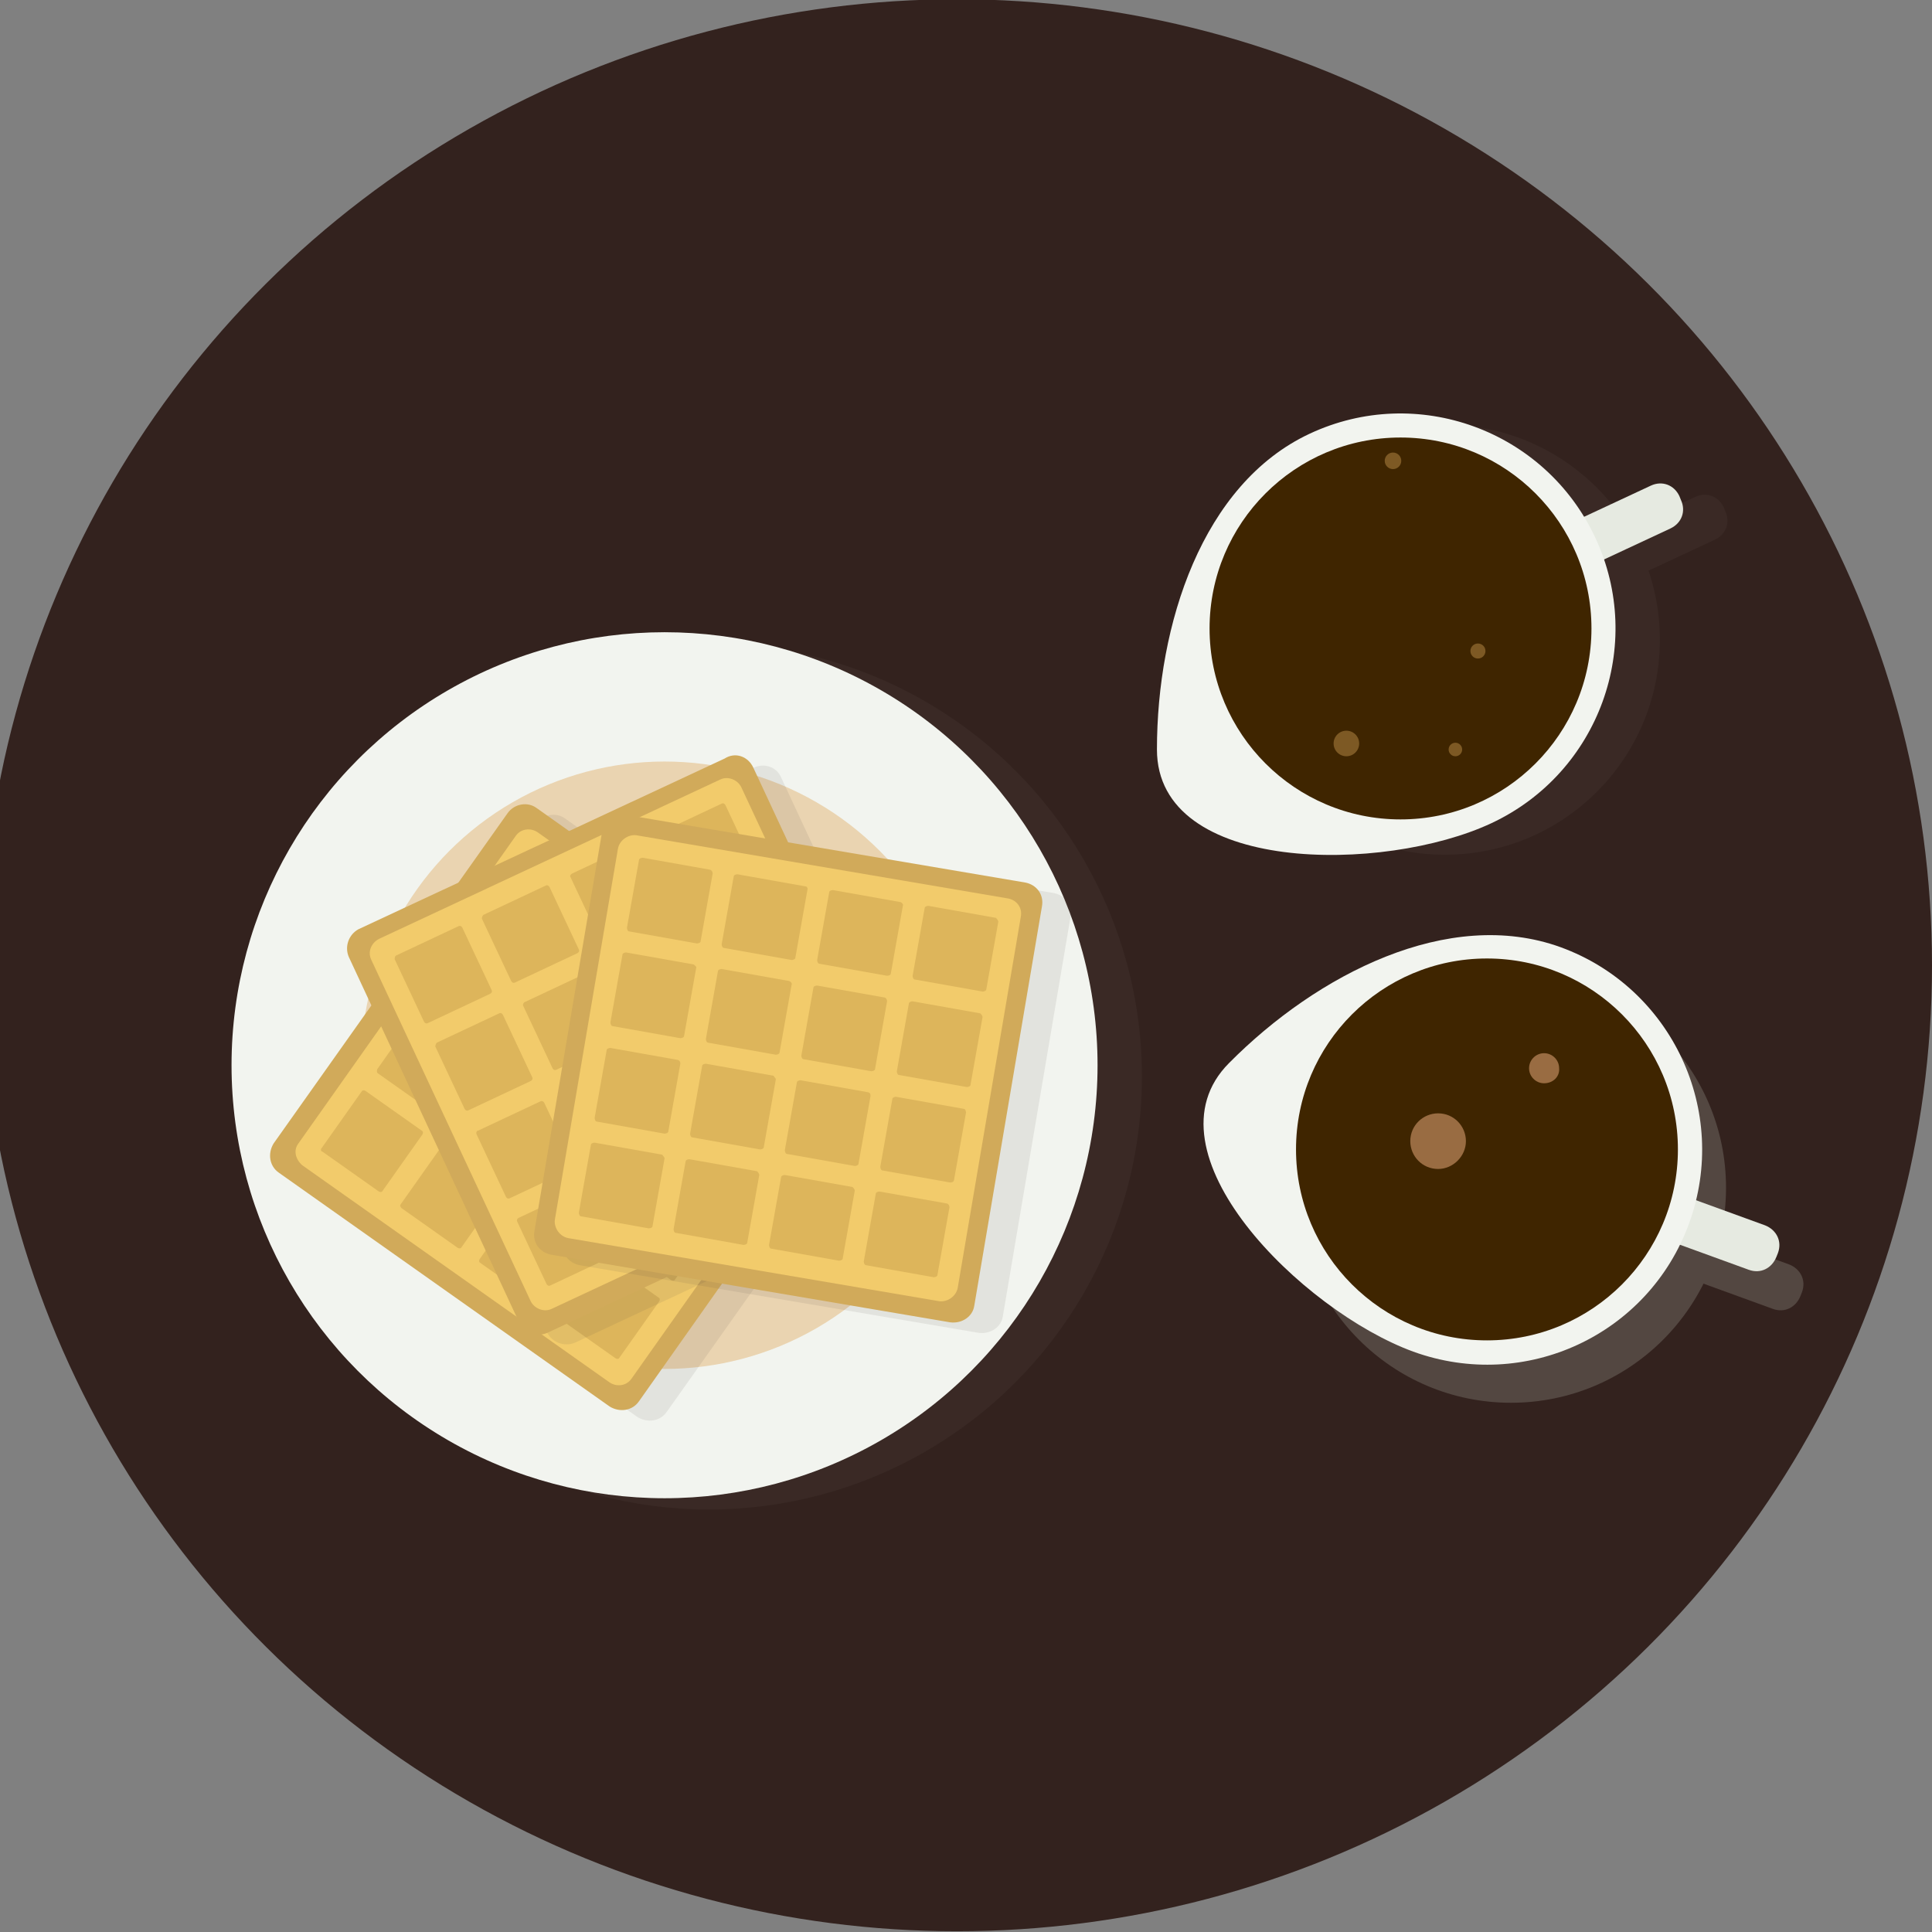 <?xml version="1.0" encoding="utf-8"?>
<!-- Generator: Adobe Illustrator 27.7.0, SVG Export Plug-In . SVG Version: 6.00 Build 0)  -->
<svg version="1.1" id="Layer_1" xmlns="http://www.w3.org/2000/svg" xmlns:xlink="http://www.w3.org/1999/xlink" x="0px" y="0px"
	 viewBox="0 0 257 257" style="enable-background:new 0 0 257 257;" xml:space="preserve">
<rect x="0" y="0" width="257" height="257" fill="#808080" stroke="none"/>
<style type="text/css">
	.st0{fill:#33221E;}
	.st1{opacity:0.2;}
	.st2{fill:#534741;}
	.st3{opacity:0.1;fill:#534741;enable-background:new    ;}
	.st4{opacity:0.7;fill:#534741;enable-background:new    ;}
	.st5{opacity:0.5;fill:#534741;enable-background:new    ;}
	.st6{fill:#F2F4EF;}
	.st7{fill:#EAD4B1;}
	.st8{opacity:0.1;}
	.st9{fill:#D1AA5A;}
	.st10{fill:#F2CB6B;}
	.st11{fill:#DDB55B;}
	.st12{fill:#E6EAE1;}
	.st13{fill:#3F2500;}
	.st14{opacity:0.5;fill:#BC8F48;enable-background:new    ;}
	.st15{fill:#996C42;}
</style>
<g>
	<g id="Layer_2_1_">
		<g id="Layer_1-2">
			<ellipse class="st0" cx="127.3" cy="128.4" rx="129.7" ry="128.5"/>
			<g class="st1">
				<circle class="st2" cx="94.3" cy="143.2" r="57.6"/>
				<circle class="st2" cx="94.3" cy="143.2" r="40.4"/>
				<path class="st3" d="M80.7,109.4l50.6,18.4c1.4,0.5,2.2,2.1,1.6,3.5L114.6,182c-0.5,1.4-2.1,2.2-3.5,1.6l-50.6-18.4
					c-1.4-0.5-2.2-2.1-1.6-3.5l18.4-50.6C77.7,109.6,79.3,108.8,80.7,109.4z"/>
				<path class="st2" d="M79.5,106.9l50.6,18.4c1.4,0.5,2.2,2.1,1.6,3.5l-18.4,50.6c-0.5,1.4-2.1,2.2-3.5,1.6l-50.6-18.4
					c-1.4-0.5-2.2-2.1-1.6-3.5L76,108.5C76.5,107,78.1,106.3,79.5,106.9z"/>
				<path class="st2" d="M60.6,158.2l17.1-47.1c0.4-1.1,1.6-1.7,2.7-1.2l47.1,17.1c1.1,0.4,1.7,1.6,1.2,2.7l-17.1,47.1
					c-0.4,1.1-1.6,1.7-2.7,1.2l-47.1-17.1C60.8,160.4,60.3,159.2,60.6,158.2z"/>
				<path class="st2" d="M63.8,158l3.1-8.6c0.1-0.3,0.3-0.3,0.5-0.2l8.6,3.1c0.3,0.1,0.3,0.3,0.2,0.5l-3.1,8.6
					c-0.1,0.3-0.3,0.3-0.5,0.2l-8.6-3.1C63.8,158.4,63.7,158.3,63.8,158z"/>
				<path class="st2" d="M68.2,146l3.1-8.6c0.1-0.3,0.3-0.3,0.5-0.2l8.6,3.1c0.3,0.1,0.3,0.3,0.2,0.5l-3.1,8.6
					c-0.1,0.3-0.3,0.3-0.5,0.2l-8.6-3.1C68.2,146.4,68.1,146.2,68.2,146z"/>
				<path class="st2" d="M72.6,133.9l3.1-8.6c0.1-0.3,0.3-0.3,0.5-0.2l8.6,3.1c0.3,0.1,0.3,0.3,0.2,0.5l-3.1,8.6
					c-0.1,0.3-0.3,0.3-0.5,0.2l-8.6-3.1C72.6,134.3,72.5,134.1,72.6,133.9z"/>
				<path class="st2" d="M77,121.9l3.1-8.6c0.1-0.3,0.3-0.3,0.5-0.2l8.6,3.1c0.3,0.1,0.3,0.3,0.2,0.5l-3.1,8.6
					c-0.1,0.3-0.3,0.3-0.5,0.2l-8.6-3.1C77,122.3,76.9,122,77,121.9z"/>
				<path class="st2" d="M75.9,162.4l3.1-8.6c0.1-0.3,0.3-0.3,0.5-0.2l8.6,3.1c0.3,0.1,0.3,0.3,0.2,0.5l-3.1,8.6
					c-0.1,0.3-0.3,0.3-0.5,0.2l-8.6-3.1C75.9,162.9,75.8,162.6,75.9,162.4z"/>
				<path class="st2" d="M80.2,150.4l3.1-8.6c0.1-0.3,0.3-0.3,0.5-0.2l8.6,3.1c0.3,0.1,0.3,0.3,0.2,0.5l-3.1,8.6
					c-0.1,0.3-0.3,0.3-0.5,0.2l-8.6-3.1C80.3,150.7,80.2,150.6,80.2,150.4z"/>
				<path class="st2" d="M84.7,138.3l3.1-8.6c0.1-0.3,0.3-0.3,0.5-0.2l8.6,3.1c0.3,0.1,0.3,0.3,0.2,0.5l-3.1,8.6
					c-0.1,0.3-0.3,0.3-0.5,0.2l-8.6-3.1C84.7,138.7,84.5,138.5,84.7,138.3z"/>
				<path class="st2" d="M89,126.2l3.1-8.6c0.1-0.3,0.3-0.3,0.5-0.2l8.6,3.1c0.3,0.1,0.3,0.3,0.2,0.5l-3.1,8.6
					c-0.1,0.3-0.3,0.3-0.5,0.2l-8.6-3.1C89.1,126.6,89,126.5,89,126.2z"/>
				<path class="st2" d="M87.9,166.8l3.1-8.6c0.1-0.3,0.3-0.3,0.5-0.2l8.6,3.1c0.3,0.1,0.3,0.3,0.2,0.5l-3.1,8.6
					c-0.1,0.3-0.3,0.3-0.5,0.2l-8.6-3.1C88,167.2,87.9,167,87.9,166.8z"/>
				<path class="st2" d="M92.3,154.8l3.1-8.6c0.1-0.3,0.3-0.3,0.5-0.2l8.6,3.1c0.3,0.1,0.3,0.3,0.2,0.5l-3.1,8.6
					c-0.1,0.3-0.3,0.3-0.5,0.2l-8.6-3.1C92.3,155.2,92.2,154.9,92.3,154.8z"/>
				<path class="st2" d="M96.7,142.7l3.1-8.6c0.1-0.3,0.3-0.3,0.5-0.2l8.6,3.1c0.3,0.1,0.3,0.3,0.2,0.5l-3.1,8.6
					c-0.1,0.3-0.3,0.3-0.5,0.2l-8.6-3.1C96.7,143.1,96.7,142.9,96.7,142.7z"/>
				<path class="st2" d="M101.1,130.6l3.1-8.6c0.1-0.3,0.3-0.3,0.5-0.2l8.6,3.1c0.3,0.1,0.3,0.3,0.2,0.5l-3.1,8.6
					c-0.1,0.3-0.3,0.3-0.5,0.2l-8.6-3.1C101.1,131.1,101,130.8,101.1,130.6z"/>
				<path class="st2" d="M100,171.2l3.1-8.6c0.1-0.3,0.3-0.3,0.5-0.2l8.6,3.1c0.3,0.1,0.3,0.3,0.2,0.5l-3.1,8.6
					c-0.1,0.3-0.3,0.3-0.5,0.2l-8.6-3.1C100,171.6,99.9,171.4,100,171.2z"/>
				<path class="st2" d="M104.3,159.1l3.1-8.6c0.1-0.3,0.3-0.3,0.5-0.2l8.6,3.1c0.3,0.1,0.3,0.3,0.2,0.5l-3.1,8.6
					c-0.1,0.3-0.3,0.3-0.5,0.2l-8.6-3.1C104.4,159.5,104.3,159.3,104.3,159.1z"/>
				<path class="st2" d="M108.8,147.1l3.1-8.6c0.1-0.3,0.3-0.3,0.5-0.2l8.6,3.1c0.3,0.1,0.3,0.3,0.2,0.5l-3.1,8.6
					c-0.1,0.3-0.3,0.3-0.5,0.2l-8.6-3.1C108.8,147.5,108.7,147.3,108.8,147.1z"/>
				<path class="st2" d="M113.1,135l3.1-8.6c0.1-0.3,0.3-0.3,0.5-0.2l8.6,3.1c0.3,0.1,0.3,0.3,0.2,0.5l-3.1,8.6
					c-0.1,0.3-0.3,0.3-0.5,0.2l-8.6-3.1C113.2,135.4,113.1,135.2,113.1,135z"/>
				<path class="st3" d="M111.8,109.1l22.7,48.7c0.6,1.4,0,3-1.3,3.7l-48.8,22.8c-1.4,0.6-3,0-3.7-1.3L58,134.2
					c-0.6-1.4,0-3,1.3-3.7l48.7-22.7C109.4,107.2,111.2,107.7,111.8,109.1z"/>
				<path class="st2" d="M110.7,106.6l22.7,48.7c0.6,1.4,0,3-1.3,3.7l-48.8,22.8c-1.4,0.6-3,0-3.7-1.3l-22.7-48.7
					c-0.6-1.4,0-3,1.3-3.7l48.7-22.7C108.3,104.5,110,105.1,110.7,106.6z"/>
				<path class="st2" d="M60.9,129.5l45.4-21.2c1-0.5,2.3,0,2.8,1l21.2,45.4c0.5,1,0,2.3-1,2.8l-45.4,21.2c-1,0.5-2.3,0-2.8-1
					l-21.2-45.4C59.4,131.3,59.8,130,60.9,129.5z"/>
				<path class="st2" d="M63.2,131.7l8.3-3.9c0.2-0.1,0.4,0,0.5,0.2l3.9,8.3c0.1,0.2,0,0.4-0.2,0.5l-8.3,3.9c-0.2,0.1-0.4,0-0.5-0.2
					l-3.9-8.3C63,132,63,131.7,63.2,131.7z"/>
				<path class="st2" d="M74.8,126.2l8.3-3.9c0.2-0.1,0.4,0,0.5,0.2l3.9,8.3c0.1,0.2,0,0.4-0.2,0.5l-8.3,3.9c-0.2,0.1-0.4,0-0.5-0.2
					l-3.9-8.3C74.6,126.6,74.7,126.3,74.8,126.2z"/>
				<path class="st2" d="M86.6,120.8l8.3-3.9c0.2-0.1,0.4,0,0.5,0.2l3.9,8.3c0.1,0.2,0,0.4-0.2,0.5l-8.3,3.9c-0.2,0.1-0.4,0-0.5-0.2
					l-3.9-8.3C86.3,121.1,86.3,120.9,86.6,120.8z"/>
				<path class="st2" d="M98.2,115.4l8.3-3.9c0.2-0.1,0.4,0,0.5,0.2l3.9,8.3c0.1,0.2,0,0.4-0.2,0.5l-8.3,3.9c-0.2,0.1-0.4,0-0.5-0.2
					l-3.9-8.3C97.9,115.7,97.9,115.5,98.2,115.4z"/>
				<path class="st2" d="M68.6,143.3l8.3-3.9c0.2-0.1,0.4,0,0.5,0.2l3.9,8.3c0.1,0.2,0,0.4-0.2,0.5l-8.3,3.9c-0.2,0.1-0.4,0-0.5-0.2
					l-3.9-8.3C68.4,143.6,68.5,143.4,68.6,143.3z"/>
				<path class="st2" d="M80.3,137.9l8.3-3.9c0.2-0.1,0.4,0,0.5,0.2l3.9,8.3c0.1,0.2,0,0.4-0.2,0.5l-8.3,3.9c-0.2,0.1-0.4,0-0.5-0.2
					l-3.9-8.3C80,138.2,80.1,137.9,80.3,137.9z"/>
				<path class="st2" d="M92,132.4l8.3-3.9c0.2-0.1,0.4,0,0.5,0.2l3.9,8.3c0.1,0.2,0,0.4-0.2,0.5l-8.3,3.9c-0.2,0.1-0.4,0-0.5-0.2
					l-3.9-8.3C91.7,132.7,91.7,132.5,92,132.4z"/>
				<path class="st2" d="M103.6,127l8.3-3.9c0.2-0.1,0.4,0,0.5,0.2l3.9,8.3c0.1,0.2,0,0.4-0.2,0.5l-8.3,3.9c-0.2,0.1-0.4,0-0.5-0.2
					l-3.9-8.3C103.3,127.3,103.3,127.1,103.6,127z"/>
				<path class="st2" d="M74.1,154.9l8.3-3.9c0.2-0.1,0.4,0,0.5,0.2l3.9,8.3c0.1,0.2,0,0.4-0.2,0.5l-8.3,3.9c-0.2,0.1-0.4,0-0.5-0.2
					l-3.9-8.3C73.8,155.2,73.9,155,74.1,154.9z"/>
				<path class="st2" d="M85.7,149.5l8.3-3.9c0.2-0.1,0.4,0,0.5,0.2l3.9,8.3c0.1,0.2,0,0.4-0.2,0.5l-8.3,3.9c-0.2,0.1-0.4,0-0.5-0.2
					l-3.9-8.3C85.4,149.8,85.5,149.6,85.7,149.5z"/>
				<path class="st2" d="M97.4,144l8.3-3.9c0.2-0.1,0.4,0,0.5,0.2l3.9,8.3c0.1,0.2,0,0.4-0.2,0.5l-8.3,3.9c-0.2,0.1-0.4,0-0.5-0.2
					l-3.9-8.3C97.1,144.4,97.1,144.1,97.4,144z"/>
				<path class="st2" d="M109,138.6l8.3-3.9c0.2-0.1,0.4,0,0.5,0.2l3.9,8.3c0.1,0.2,0,0.4-0.2,0.5l-8.3,3.9c-0.2,0.1-0.4,0-0.5-0.2
					l-3.9-8.3C108.8,138.9,108.8,138.7,109,138.6z"/>
				<path class="st2" d="M79.5,166.5l8.3-3.9c0.2-0.1,0.4,0,0.5,0.2l3.9,8.3c0.1,0.2,0,0.4-0.2,0.5l-8.3,3.9c-0.2,0.1-0.4,0-0.5-0.2
					l-3.9-8.3C79.2,166.9,79.3,166.6,79.5,166.5z"/>
				<path class="st2" d="M91.1,161.1l8.3-3.9c0.2-0.1,0.4,0,0.5,0.2l3.9,8.3c0.1,0.2,0,0.4-0.2,0.5l-8.3,3.9c-0.2,0.1-0.4,0-0.5-0.2
					l-3.9-8.3C90.8,161.4,90.9,161.2,91.1,161.1z"/>
				<path class="st2" d="M102.8,155.6l8.3-3.9c0.2-0.1,0.4,0,0.5,0.2l3.9,8.3c0.1,0.2,0,0.4-0.2,0.5l-8.3,3.9
					c-0.2,0.1-0.4,0-0.5-0.2l-3.9-8.3C102.5,156,102.6,155.8,102.8,155.6z"/>
				<path class="st2" d="M114.4,150.2l8.3-3.9c0.2-0.1,0.4,0,0.5,0.2l3.9,8.3c0.1,0.2,0,0.4-0.2,0.5l-8.3,3.9
					c-0.2,0.1-0.4,0-0.5-0.2l-3.9-8.3C114.2,150.6,114.2,150.3,114.4,150.2z"/>
				
					<ellipse transform="matrix(0.968 -0.252 0.252 0.968 -28.223 29.189)" class="st4" cx="99.9" cy="124.8" rx="2.9" ry="1.2"/>
				<path class="st2" d="M207.5,74.5l18-8.4c1.5-0.7,3.1-0.1,3.8,1.4l0.2,0.5c0.7,1.5,0.1,3.1-1.4,3.8l-18,8.4l0,0L207.5,74.5
					L207.5,74.5L207.5,74.5z"/>
				<circle class="st2" cx="192.2" cy="85.1" r="28.6"/>
				<circle class="st2" cx="192.2" cy="85.1" r="25.4"/>
				<circle class="st5" cx="183.5" cy="84.9" r="2.1"/>
				<circle class="st5" cx="202.5" cy="88" r="1"/>
				<circle class="st5" cx="185" cy="100.4" r="1.7"/>
				<circle class="st5" cx="199.5" cy="101.2" r="0.9"/>
				<circle class="st5" cx="191.3" cy="62.8" r="1.1"/>
			</g>
			<circle class="st6" cx="88.4" cy="141.7" r="57.6"/>
			<circle class="st7" cx="88.4" cy="141.7" r="40.4"/>
			<g class="st8">
				<path class="st2" d="M75.2,108.9l43.9,31.1c1.3,0.9,1.5,2.6,0.7,3.9l-31.1,43.9c-0.9,1.3-2.6,1.5-3.9,0.7l-43.9-31.1
					c-1.3-0.9-1.5-2.6-0.7-3.9l31.1-43.9C72.2,108.3,74,108,75.2,108.9z"/>
				<path class="st2" d="M43.5,153.4l28.9-40.9c0.7-1,2-1.1,2.9-0.5l40.9,28.9c1,0.7,1.1,2,0.5,2.9l-28.9,40.9c-0.7,1-2,1.1-2.9,0.5
					L44,156.3C43.1,155.7,42.8,154.4,43.5,153.4z"/>
				<path class="st2" d="M46.5,154.1l5.3-7.5c0.1-0.2,0.3-0.2,0.5-0.1l7.5,5.3c0.2,0.1,0.2,0.3,0.1,0.5l-5.3,7.5
					c-0.1,0.2-0.3,0.2-0.5,0.1l-7.5-5.3C46.5,154.5,46.4,154.3,46.5,154.1z"/>
				<path class="st2" d="M54,143.6l5.3-7.5c0.1-0.2,0.3-0.2,0.5-0.1l7.5,5.3c0.2,0.1,0.2,0.3,0.1,0.5l-5.3,7.6
					c-0.1,0.2-0.3,0.2-0.5,0.1l-7.5-5.3C53.9,144.1,53.9,143.8,54,143.6z"/>
				<path class="st2" d="M61.4,133.1l5.3-7.5c0.1-0.2,0.3-0.2,0.5-0.1l7.5,5.3c0.2,0.1,0.2,0.3,0.1,0.5l-5.3,7.5
					c-0.1,0.2-0.3,0.2-0.5,0.1l-7.5-5.3C61.3,133.6,61.3,133.3,61.4,133.1z"/>
				<path class="st2" d="M68.8,122.7l5.3-7.5c0.1-0.2,0.3-0.2,0.5-0.1l7.5,5.3c0.2,0.1,0.2,0.3,0.1,0.5l-5.3,7.5
					c-0.1,0.2-0.3,0.2-0.5,0.1l-7.5-5.3C68.8,123.1,68.6,122.8,68.8,122.7z"/>
				<path class="st2" d="M57,161.6l5.3-7.5c0.1-0.2,0.3-0.2,0.5-0.1l7.5,5.3c0.2,0.1,0.2,0.3,0.1,0.5l-5.3,7.5
					c-0.1,0.2-0.3,0.2-0.5,0.1l-7.5-5.3C57,161.9,57,161.7,57,161.6z"/>
				<path class="st2" d="M64.5,151l5.3-7.5c0.1-0.2,0.3-0.2,0.5-0.1l7.5,5.3c0.2,0.1,0.2,0.3,0.1,0.5l-5.3,7.5
					c-0.1,0.2-0.3,0.2-0.5,0.1l-7.5-5.3C64.4,151.4,64.4,151.2,64.5,151z"/>
				<path class="st2" d="M71.9,140.6l5.3-7.5c0.1-0.2,0.3-0.2,0.5-0.1l7.5,5.3c0.2,0.1,0.2,0.3,0.1,0.5l-5.3,7.5
					c-0.1,0.2-0.3,0.2-0.5,0.1l-7.5-5.3C71.8,141,71.8,140.8,71.9,140.6z"/>
				<path class="st2" d="M79.2,130.1l5.3-7.5c0.1-0.2,0.3-0.2,0.5-0.1l7.5,5.3c0.2,0.1,0.2,0.3,0.1,0.5l-5.3,7.5
					c-0.1,0.2-0.3,0.2-0.5,0.1l-7.5-5.3C79.2,130.5,79.2,130.3,79.2,130.1z"/>
				<path class="st2" d="M67.6,168.9l5.3-7.5c0.1-0.2,0.3-0.2,0.5-0.1l7.5,5.3c0.2,0.1,0.2,0.3,0.1,0.5l-5.3,7.5
					c-0.1,0.2-0.3,0.2-0.5,0.1l-7.5-5.3C67.5,169.3,67.5,169.1,67.6,168.9z"/>
				<path class="st2" d="M75,158.5l5.3-7.5c0.1-0.2,0.3-0.2,0.5-0.1l7.5,5.3c0.2,0.1,0.2,0.3,0.1,0.5l-5.3,7.5
					c-0.1,0.2-0.3,0.2-0.5,0.1l-7.5-5.3C74.8,158.8,74.9,158.6,75,158.5z"/>
				<path class="st2" d="M82.4,148l5.3-7.5c0.1-0.2,0.3-0.2,0.5-0.1l7.5,5.3c0.2,0.1,0.2,0.3,0.1,0.5l-5.3,7.5
					c-0.1,0.2-0.3,0.2-0.5,0.1l-7.5-5.3C82.2,148.4,82.2,148.2,82.4,148z"/>
				<path class="st2" d="M89.7,137.5l5.3-7.5c0.1-0.2,0.3-0.2,0.5-0.1l7.5,5.3c0.2,0.1,0.2,0.3,0.1,0.5l-5.3,7.5
					c-0.1,0.2-0.3,0.2-0.5,0.1l-7.5-5.3C89.7,137.9,89.6,137.7,89.7,137.5z"/>
				<path class="st2" d="M78.1,176.3l5.3-7.5c0.1-0.2,0.3-0.2,0.5-0.1l7.5,5.3c0.2,0.1,0.2,0.3,0.1,0.5l-5.3,7.5
					c-0.1,0.2-0.3,0.2-0.5,0.1l-7.5-5.3C78,176.8,77.9,176.5,78.1,176.3z"/>
				<path class="st2" d="M85.4,165.8l5.3-7.5c0.1-0.2,0.3-0.2,0.5-0.1l7.5,5.3c0.2,0.1,0.2,0.3,0.1,0.5l-5.3,7.5
					c-0.1,0.2-0.3,0.2-0.5,0.1l-7.5-5.3C85.4,166.3,85.3,166,85.4,165.8z"/>
				<path class="st2" d="M92.8,155.4l5.3-7.5c0.1-0.2,0.3-0.2,0.5-0.1l7.5,5.3c0.2,0.1,0.2,0.3,0.1,0.5l-5.3,7.5
					c-0.1,0.2-0.3,0.2-0.5,0.1l-7.5-5.3C92.8,155.8,92.7,155.5,92.8,155.4z"/>
				<path class="st2" d="M100.2,144.9l5.3-7.5c0.1-0.2,0.3-0.2,0.5-0.1l7.5,5.3c0.2,0.1,0.2,0.3,0.1,0.5l-5.3,7.5
					c-0.1,0.2-0.3,0.2-0.5,0.1l-7.5-5.3C100.2,145.2,100.2,145,100.2,144.9z"/>
			</g>
			<path class="st9" d="M71.4,107.5l43.9,31.1c1.3,0.9,1.5,2.6,0.7,3.9L85,186.4c-0.9,1.3-2.6,1.5-3.9,0.7L37.1,156
				c-1.3-0.9-1.5-2.6-0.7-3.9l31.1-43.9C68.4,106.9,70.2,106.6,71.4,107.5z"/>
			<path class="st10" d="M39.7,152.1l28.9-40.9c0.7-1,2-1.1,2.9-0.5l40.9,28.9c1,0.7,1.1,2,0.5,2.9l-28.9,40.9c-0.7,1-2,1.1-2.9,0.5
				L40.2,155C39.3,154.2,39,153,39.7,152.1z"/>
			<path class="st11" d="M42.8,152.7l5.3-7.5c0.1-0.2,0.3-0.2,0.5-0.1l7.5,5.3c0.2,0.1,0.2,0.3,0.1,0.5l-5.3,7.5
				c-0.1,0.2-0.3,0.2-0.5,0.1l-7.5-5.3C42.7,153.2,42.6,152.9,42.8,152.7z"/>
			<path class="st11" d="M50.2,142.2l5.3-7.5c0.1-0.2,0.3-0.2,0.5-0.1l7.5,5.3c0.2,0.1,0.2,0.3,0.1,0.5l-5.3,7.6
				c-0.1,0.2-0.3,0.2-0.5,0.1l-7.5-5.3C50.1,142.7,50.1,142.4,50.2,142.2z"/>
			<path class="st11" d="M57.6,131.8l5.3-7.5c0.1-0.2,0.3-0.2,0.5-0.1l7.5,5.3c0.2,0.1,0.2,0.3,0.1,0.5l-5.3,7.5
				c-0.1,0.2-0.3,0.2-0.5,0.1l-7.5-5.3C57.5,132.2,57.5,131.9,57.6,131.8z"/>
			<path class="st11" d="M65,121.3l5.3-7.5c0.1-0.2,0.3-0.2,0.5-0.1l7.5,5.3c0.2,0.1,0.2,0.3,0.1,0.5l-5.3,7.5
				c-0.1,0.2-0.3,0.2-0.5,0.1l-7.5-5.3C65,121.7,64.9,121.5,65,121.3z"/>
			<path class="st11" d="M53.3,160.2l5.3-7.5c0.1-0.2,0.3-0.2,0.5-0.1l7.5,5.3c0.2,0.1,0.2,0.3,0.1,0.5l-5.3,7.5
				c-0.1,0.2-0.3,0.2-0.5,0.1l-7.5-5.3C53.2,160.5,53.2,160.3,53.3,160.2z"/>
			<path class="st11" d="M60.7,149.7l5.3-7.5c0.1-0.2,0.3-0.2,0.5-0.1l7.5,5.3c0.2,0.1,0.2,0.3,0.1,0.5l-5.3,7.5
				c-0.1,0.2-0.3,0.2-0.5,0.1l-7.5-5.3C60.6,150.1,60.6,149.9,60.7,149.7z"/>
			<path class="st11" d="M68.1,139.1l5.3-7.5c0.1-0.2,0.3-0.2,0.5-0.1l7.5,5.3c0.2,0.1,0.2,0.3,0.1,0.5l-5.3,7.5
				c-0.1,0.2-0.3,0.2-0.5,0.1l-7.5-5.3C68,139.6,68,139.4,68.1,139.1z"/>
			<path class="st11" d="M76,128.4l5.3-7.5c0.1-0.2,0.3-0.2,0.5-0.1l7.5,5.3c0.2,0.1,0.2,0.3,0.1,0.5l-5.3,7.5
				c-0.1,0.2-0.3,0.2-0.5,0.1l-7.5-5.3C75.9,128.8,75.8,128.6,76,128.4z"/>
			<path class="st11" d="M63.8,167.5l5.3-7.5c0.1-0.2,0.3-0.2,0.5-0.1l7.5,5.3c0.2,0.1,0.2,0.3,0.1,0.5l-5.3,7.5
				c-0.1,0.2-0.3,0.2-0.5,0.1l-7.5-5.3C63.7,167.9,63.7,167.7,63.8,167.5z"/>
			<path class="st11" d="M71.2,157.1l5.3-7.5c0.1-0.2,0.3-0.2,0.5-0.1l7.5,5.3c0.2,0.1,0.2,0.3,0.1,0.5l-5.3,7.5
				c-0.1,0.2-0.3,0.2-0.5,0.1l-7.5-5.3C71.1,157.5,71.1,157.2,71.2,157.1z"/>
			<path class="st11" d="M78.6,146.6l5.3-7.5c0.1-0.2,0.3-0.2,0.5-0.1l7.5,5.3c0.2,0.1,0.2,0.3,0.1,0.5l-5.3,7.5
				c-0.1,0.2-0.3,0.2-0.5,0.1l-7.5-5.3C78.4,147,78.4,146.8,78.6,146.6z"/>
			<path class="st11" d="M86,136.1l5.3-7.5c0.1-0.2,0.3-0.2,0.5-0.1l7.5,5.3c0.2,0.1,0.2,0.3,0.1,0.5l-5.3,7.5
				c-0.1,0.2-0.3,0.2-0.5,0.1l-7.5-5.3C85.9,136.5,85.9,136.3,86,136.1z"/>
			<path class="st11" d="M74.3,174.9l5.3-7.5c0.1-0.2,0.3-0.2,0.5-0.1l7.5,5.3c0.2,0.1,0.2,0.3,0.1,0.5l-5.3,7.5
				c-0.1,0.2-0.3,0.2-0.5,0.1l-7.5-5.3C74.2,175.4,74.1,175.1,74.3,174.9z"/>
			<path class="st11" d="M81.7,164.5L87,157c0.1-0.2,0.3-0.2,0.5-0.1l7.5,5.3c0.2,0.1,0.2,0.3,0.1,0.5l-5.3,7.5
				c-0.1,0.2-0.3,0.2-0.5,0.1l-7.5-5.3C81.6,164.9,81.5,164.6,81.7,164.5z"/>
			<path class="st11" d="M89,154l5.3-7.5c0.1-0.2,0.3-0.2,0.5-0.1l7.5,5.3c0.2,0.1,0.2,0.3,0.1,0.5l-5.3,7.5
				c-0.1,0.2-0.3,0.2-0.5,0.1l-7.5-5.3C89,154.4,88.9,154.2,89,154z"/>
			<path class="st11" d="M96.4,143.5l5.3-7.5c0.1-0.2,0.3-0.2,0.5-0.1l7.5,5.3c0.2,0.1,0.2,0.3,0.1,0.5l-5.3,7.5
				c-0.1,0.2-0.3,0.2-0.5,0.1l-7.5-5.3C96.4,143.9,96.4,143.7,96.4,143.5z"/>
			<g class="st8">
				<path class="st2" d="M103.9,103.4l22.7,48.7c0.6,1.4,0,3-1.3,3.7l-48.8,22.8c-1.4,0.6-3,0-3.7-1.3l-22.7-48.7
					c-0.6-1.4,0-3,1.3-3.7l48.7-22.7C101.6,101.4,103.3,102,103.9,103.4z"/>
				<path class="st2" d="M54.2,126.3l45.4-21.2c1-0.5,2.3,0,2.8,1l21.2,45.4c0.5,1,0,2.3-1,2.8l-45.4,21.2c-1,0.5-2.3,0-2.8-1
					l-21.2-45.4C52.7,128.1,53.1,126.8,54.2,126.3z"/>
				<path class="st2" d="M56.5,128.5l8.3-3.9c0.2-0.1,0.4,0,0.5,0.2l3.9,8.3c0.1,0.2,0,0.4-0.2,0.5l-8.3,3.9c-0.2,0.1-0.4,0-0.5-0.2
					l-3.9-8.3C56.2,128.8,56.3,128.6,56.5,128.5z"/>
				<path class="st2" d="M68.1,123.1l8.3-3.9c0.2-0.1,0.4,0,0.5,0.2l3.9,8.3c0.1,0.2,0,0.4-0.2,0.5l-8.3,3.9c-0.2,0.1-0.4,0-0.5-0.2
					l-3.9-8.3C67.9,123.4,68,123.2,68.1,123.1z"/>
				<path class="st2" d="M79.8,117.6l8.3-3.9c0.2-0.1,0.4,0,0.5,0.2l3.9,8.3c0.1,0.2,0,0.4-0.2,0.5l-8.3,3.9c-0.2,0.1-0.4,0-0.5-0.2
					l-3.9-8.3C79.6,117.9,79.6,117.7,79.8,117.6z"/>
				<path class="st2" d="M91.5,112.2l8.3-3.9c0.2-0.1,0.4,0,0.5,0.2l3.9,8.3c0.1,0.2,0,0.4-0.2,0.5l-8.3,3.9c-0.2,0.1-0.4,0-0.5-0.2
					l-3.9-8.3C91.2,112.5,91.2,112.3,91.5,112.2z"/>
				<path class="st2" d="M61.9,140.1l8.3-3.9c0.2-0.1,0.4,0,0.5,0.2l3.9,8.3c0.1,0.2,0,0.4-0.2,0.5l-8.3,3.9c-0.2,0.1-0.4,0-0.5-0.2
					l-3.9-8.3C61.7,140.5,61.8,140.2,61.9,140.1z"/>
				<path class="st2" d="M73.5,134.7l8.3-3.9c0.2-0.1,0.4,0,0.5,0.2l3.9,8.3c0.1,0.2,0,0.4-0.2,0.5l-8.3,3.9c-0.2,0.1-0.4,0-0.5-0.2
					l-3.9-8.3C73.3,135,73.4,134.8,73.5,134.7z"/>
				<path class="st2" d="M85.3,129.2l8.3-3.9c0.2-0.1,0.4,0,0.5,0.2l3.9,8.3c0.1,0.2,0,0.4-0.2,0.5l-8.3,3.9c-0.2,0.1-0.4,0-0.5-0.2
					l-3.9-8.3C85,129.6,85,129.4,85.3,129.2z"/>
				<path class="st2" d="M96.9,123.8l8.3-3.9c0.2-0.1,0.4,0,0.5,0.2l3.9,8.3c0.1,0.2,0,0.4-0.2,0.5l-8.3,3.9c-0.2,0.1-0.4,0-0.5-0.2
					l-3.9-8.3C96.6,124.2,96.6,123.9,96.9,123.8z"/>
				<path class="st2" d="M67.3,151.7l8.3-3.9c0.2-0.1,0.4,0,0.5,0.2l3.9,8.3c0.1,0.2,0,0.4-0.2,0.5l-8.3,3.9c-0.2,0.1-0.4,0-0.5-0.2
					l-3.9-8.3C67.1,152.1,67.2,151.8,67.3,151.7z"/>
				<path class="st2" d="M79,146.3l8.3-3.9c0.2-0.1,0.4,0,0.5,0.2l3.9,8.3c0.1,0.2,0,0.4-0.2,0.5l-8.3,3.9c-0.2,0.1-0.4,0-0.5-0.2
					l-3.9-8.3C78.7,146.7,78.8,146.4,79,146.3z"/>
				<path class="st2" d="M90.7,140.9l8.3-3.9c0.2-0.1,0.4,0,0.5,0.2l3.9,8.3c0.1,0.2,0,0.4-0.2,0.5l-8.3,3.9c-0.2,0.1-0.4,0-0.5-0.2
					l-3.9-8.3C90.4,141.2,90.4,141,90.7,140.9z"/>
				<path class="st2" d="M102.3,135.4l8.3-3.9c0.2-0.1,0.4,0,0.5,0.2l3.9,8.3c0.1,0.2,0,0.4-0.2,0.5l-8.3,3.9
					c-0.2,0.1-0.4,0-0.5-0.2l-3.9-8.3C102,135.8,102,135.6,102.3,135.4z"/>
				<path class="st2" d="M72.8,163.4l8.3-3.9c0.2-0.1,0.4,0,0.5,0.2l3.9,8.3c0.1,0.2,0,0.4-0.2,0.5l-8.3,3.9c-0.2,0.1-0.4,0-0.5-0.2
					l-3.9-8.3C72.5,163.7,72.6,163.4,72.8,163.4z"/>
				<path class="st2" d="M84.4,157.9l8.3-3.9c0.2-0.1,0.4,0,0.5,0.2l3.9,8.3c0.1,0.2,0,0.4-0.2,0.5l-8.3,3.9c-0.2,0.1-0.4,0-0.5-0.2
					l-3.9-8.3C84.1,158.3,84.2,158,84.4,157.9z"/>
				<path class="st2" d="M96.1,152.5l8.3-3.9c0.2-0.1,0.4,0,0.5,0.2l3.9,8.3c0.1,0.2,0,0.4-0.2,0.5l-8.3,3.9c-0.2,0.1-0.4,0-0.5-0.2
					l-3.9-8.3C95.8,152.8,95.8,152.6,96.1,152.5z"/>
				<path class="st2" d="M107.7,147.1l8.3-3.9c0.2-0.1,0.4,0,0.5,0.2l3.9,8.3c0.1,0.2,0,0.4-0.2,0.5l-8.3,3.9
					c-0.2,0.1-0.4,0-0.5-0.2l-3.9-8.3C107.5,147.4,107.5,147.2,107.7,147.1z"/>
			</g>
			<path class="st9" d="M100.2,102.1l22.7,48.7c0.6,1.4,0,3-1.3,3.7l-48.8,22.8c-1.4,0.6-3,0-3.7-1.3l-22.7-48.7
				c-0.6-1.4,0-3,1.3-3.7l48.7-22.7C97.8,100,99.5,100.6,100.2,102.1z"/>
			<path class="st10" d="M50.4,124.9l45.4-21.2c1-0.5,2.3,0,2.8,1l21.2,45.4c0.5,1,0,2.3-1,2.8l-45.4,21.2c-1,0.5-2.3,0-2.8-1
				l-21.2-45.4C48.9,126.7,49.3,125.5,50.4,124.9z"/>
			<path class="st11" d="M52.7,127.1l8.3-3.9c0.2-0.1,0.4,0,0.5,0.2l3.9,8.3c0.1,0.2,0,0.4-0.2,0.5l-8.3,3.9c-0.2,0.1-0.4,0-0.5-0.2
				l-3.9-8.3C52.5,127.5,52.5,127.2,52.7,127.1z"/>
			<path class="st11" d="M64.3,121.7l8.3-3.9c0.2-0.1,0.4,0,0.5,0.2l3.9,8.3c0.1,0.2,0,0.4-0.2,0.5l-8.3,3.9c-0.2,0.1-0.4,0-0.5-0.2
				l-3.9-8.3C64.1,122,64.2,121.8,64.3,121.7z"/>
			<path class="st11" d="M76.1,116.2l8.3-3.9c0.2-0.1,0.4,0,0.5,0.2l3.9,8.3c0.1,0.2,0,0.4-0.2,0.5l-8.3,3.9c-0.2,0.1-0.4,0-0.5-0.2
				l-3.9-8.3C75.8,116.6,75.8,116.4,76.1,116.2z"/>
			<path class="st11" d="M87.7,110.8l8.3-3.9c0.2-0.1,0.4,0,0.5,0.2l3.9,8.3c0.1,0.2,0,0.4-0.2,0.5l-8.3,3.9c-0.2,0.1-0.4,0-0.5-0.2
				l-3.9-8.3C87.4,111.1,87.4,110.9,87.7,110.8z"/>
			<path class="st11" d="M58.1,138.7l8.3-3.9c0.2-0.1,0.4,0,0.5,0.2l3.9,8.3c0.1,0.2,0,0.4-0.2,0.5l-8.3,3.9c-0.2,0.1-0.4,0-0.5-0.2
				l-3.9-8.3C57.9,139.1,58,138.8,58.1,138.7z"/>
			<path class="st11" d="M69.8,133.3l8.3-3.9c0.2-0.1,0.4,0,0.5,0.2l3.9,8.3c0.1,0.2,0,0.4-0.2,0.5l-8.3,3.9c-0.2,0.1-0.4,0-0.5-0.2
				l-3.9-8.3C69.5,133.7,69.6,133.4,69.8,133.3z"/>
			<path class="st11" d="M81.5,127.9l8.3-3.9c0.2-0.1,0.4,0,0.5,0.2l3.9,8.3c0.1,0.2,0,0.4-0.2,0.5l-8.3,3.9c-0.2,0.1-0.4,0-0.5-0.2
				l-3.9-8.3C81.2,128.2,81.2,128,81.5,127.9z"/>
			<path class="st11" d="M93.1,122.4l8.3-3.9c0.2-0.1,0.4,0,0.5,0.2l3.9,8.3c0.1,0.2,0,0.4-0.2,0.5l-8.3,3.9c-0.2,0.1-0.4,0-0.5-0.2
				l-3.9-8.3C92.8,122.8,92.8,122.6,93.1,122.4z"/>
			<path class="st11" d="M63.6,150.4l8.3-3.9c0.2-0.1,0.4,0,0.5,0.2l3.9,8.3c0.1,0.2,0,0.4-0.2,0.5l-8.3,3.9c-0.2,0.1-0.4,0-0.5-0.2
				l-3.9-8.3C63.3,150.7,63.4,150.4,63.6,150.4z"/>
			<path class="st11" d="M75.2,144.9l8.3-3.9c0.2-0.1,0.4,0,0.5,0.2l3.9,8.3c0.1,0.2,0,0.4-0.2,0.5l-8.3,3.9c-0.2,0.1-0.4,0-0.5-0.2
				l-3.9-8.3C74.9,145.3,75,145,75.2,144.9z"/>
			<path class="st11" d="M86.9,139.5l8.3-3.9c0.2-0.1,0.4,0,0.5,0.2l3.9,8.3c0.1,0.2,0,0.4-0.2,0.5l-8.3,3.9c-0.2,0.1-0.4,0-0.5-0.2
				l-3.9-8.3C86.6,139.8,86.6,139.6,86.9,139.5z"/>
			<path class="st11" d="M98.5,134.1l8.3-3.9c0.2-0.1,0.4,0,0.5,0.2l3.9,8.3c0.1,0.2,0,0.4-0.2,0.5l-8.3,3.9c-0.2,0.1-0.4,0-0.5-0.2
				l-3.9-8.3C98.3,134.4,98.3,134.2,98.5,134.1z"/>
			<path class="st11" d="M69,162l8.3-3.9c0.2-0.1,0.4,0,0.5,0.2l3.9,8.3c0.1,0.2,0,0.4-0.2,0.5l-8.3,3.9c-0.2,0.1-0.4,0-0.5-0.2
				l-3.9-8.3C68.7,162.3,68.8,162.1,69,162z"/>
			<path class="st11" d="M80.6,156.6l8.3-3.9c0.2-0.1,0.4,0,0.5,0.2l3.9,8.3c0.1,0.2,0,0.4-0.2,0.5l-8.3,3.9c-0.2,0.1-0.4,0-0.5-0.2
				l-3.9-8.3C80.3,156.9,80.4,156.6,80.6,156.6z"/>
			<path class="st11" d="M92.3,151.1l8.3-3.9c0.2-0.1,0.4,0,0.5,0.2l3.9,8.3c0.1,0.2,0,0.4-0.2,0.5l-8.3,3.9c-0.2,0.1-0.4,0-0.5-0.2
				l-3.9-8.3C92,151.4,92.1,151.2,92.3,151.1z"/>
			<path class="st11" d="M103.9,145.7l8.3-3.9c0.2-0.1,0.4,0,0.5,0.2l3.9,8.3c0.1,0.2,0,0.4-0.2,0.5l-8.3,3.9
				c-0.2,0.1-0.4,0-0.5-0.2l-3.9-8.3C103.7,146,103.7,145.8,103.9,145.7z"/>
			<path class="st12" d="M201.6,73l18-8.4c1.5-0.7,3.1-0.1,3.8,1.4l0.2,0.5c0.7,1.5,0.1,3.1-1.4,3.8l-18,8.4l0,0L201.6,73L201.6,73z
				"/>
			<path class="st6" d="M174.2,57.7c14.3-6.7,31.3-0.5,38,13.8c6.7,14.3,0.5,31.3-13.8,38c-14.3,6.7-44.5,6.8-44.5-9.8
				S159.9,64.4,174.2,57.7z"/>
			<circle class="st13" cx="186.3" cy="83.6" r="25.4"/>
			
				<ellipse transform="matrix(0.906 -0.423 0.423 0.906 -43.404 94.421)" class="st14" cx="191.3" cy="145.1" rx="3.4" ry="3.4"/>
			<circle class="st14" cx="196.6" cy="86.6" r="1"/>
			<circle class="st14" cx="179.1" cy="98.9" r="1.7"/>
			<circle class="st14" cx="193.6" cy="99.7" r="0.9"/>
			<circle class="st14" cx="185.3" cy="61.3" r="1.1"/>
			<g class="st8">
				<path class="st2" d="M130.2,177.3l-53.1-9c-1.5-0.3-2.5-1.6-2.2-3.2l9-53.1c0.3-1.5,1.6-2.5,3.2-2.2l53.1,9
					c1.5,0.3,2.5,1.6,2.2,3.2l-9,53.1C133.2,176.5,131.8,177.5,130.2,177.3z"/>
				<path class="st2" d="M139.6,123.3l-8.4,49.4c-0.2,1.1-1.3,1.9-2.4,1.8l-49.4-8.4c-1.1-0.2-1.9-1.3-1.8-2.4l8.4-49.4
					c0.2-1.1,1.3-1.9,2.4-1.8l49.4,8.4C139.1,121.1,139.8,122.1,139.6,123.3z"/>
				<path class="st2" d="M136.6,124.1l-1.6,9c0,0.2-0.3,0.3-0.5,0.3l-9-1.6c-0.2,0-0.3-0.3-0.3-0.5l1.6-9c0-0.2,0.3-0.3,0.5-0.3
					l9,1.6C136.4,123.6,136.6,123.8,136.6,124.1z"/>
				<path class="st2" d="M134.4,136.7l-1.6,9c0,0.2-0.3,0.3-0.5,0.3l-9-1.6c-0.2,0-0.3-0.3-0.3-0.5l1.6-9c0-0.2,0.3-0.3,0.5-0.3
					l9,1.6C134.3,136.2,134.4,136.5,134.4,136.7z"/>
				<path class="st2" d="M132.3,149.4l-1.6,9c0,0.2-0.3,0.3-0.5,0.3l-9-1.6c-0.2,0-0.3-0.3-0.3-0.5l1.6-9c0-0.2,0.3-0.3,0.5-0.3
					l9,1.6C132.2,148.9,132.3,149.1,132.3,149.4z"/>
				<path class="st2" d="M130.1,162l-1.6,9c0,0.2-0.3,0.3-0.5,0.3l-9-1.6c-0.2,0-0.3-0.3-0.3-0.5l1.6-9c0-0.2,0.3-0.3,0.5-0.3l9,1.6
					C130,161.5,130.1,161.8,130.1,162z"/>
				<path class="st2" d="M123.9,121.9l-1.6,9c0,0.2-0.3,0.3-0.5,0.3l-9-1.6c-0.2,0-0.3-0.3-0.3-0.5l1.6-9c0-0.2,0.3-0.3,0.5-0.3
					l9,1.6C123.8,121.5,124,121.7,123.9,121.9z"/>
				<path class="st2" d="M121.8,134.5l-1.6,9c0,0.2-0.3,0.3-0.5,0.3l-9-1.6c-0.2,0-0.3-0.3-0.3-0.5l1.6-9c0-0.2,0.3-0.3,0.5-0.3
					l9,1.6C121.6,134.1,121.8,134.3,121.8,134.5z"/>
				<path class="st2" d="M119.6,147.2l-1.6,9c0,0.2-0.3,0.3-0.5,0.3l-9-1.6c-0.2,0-0.3-0.3-0.3-0.5l1.6-9c0-0.2,0.3-0.3,0.5-0.3
					l9,1.6C119.5,146.8,119.6,147,119.6,147.2z"/>
				<path class="st2" d="M117.4,159.8l-1.6,9c0,0.2-0.3,0.3-0.5,0.3l-9-1.6c-0.2,0-0.3-0.3-0.3-0.5l1.6-9c0-0.2,0.3-0.3,0.5-0.3
					l9,1.6C117.4,159.4,117.5,159.6,117.4,159.8z"/>
				<path class="st2" d="M111.2,119.7l-1.6,9c0,0.2-0.3,0.3-0.5,0.3l-9-1.6c-0.2,0-0.3-0.3-0.3-0.5l1.6-9c0-0.2,0.3-0.3,0.5-0.3
					l9,1.6C111.1,119.3,111.3,119.5,111.2,119.7z"/>
				<path class="st2" d="M109.1,132.4l-1.6,9c0,0.2-0.3,0.3-0.5,0.3l-9-1.6c-0.2,0-0.3-0.3-0.3-0.5l1.6-9c0-0.2,0.3-0.3,0.5-0.3
					l9,1.6C109,132,109.1,132.1,109.1,132.4z"/>
				<path class="st2" d="M107,145l-1.6,9c0,0.2-0.3,0.3-0.5,0.3l-9-1.6c-0.2,0-0.3-0.3-0.3-0.5l1.6-9c0-0.2,0.3-0.3,0.5-0.3l9,1.6
					C106.8,144.7,107,144.8,107,145z"/>
				<path class="st2" d="M104.8,157.7l-1.6,9c0,0.2-0.3,0.3-0.5,0.3l-9-1.6c-0.2,0-0.3-0.3-0.3-0.5l1.6-9c0-0.2,0.3-0.3,0.5-0.3
					l9,1.6C104.7,157.3,104.8,157.4,104.8,157.7z"/>
				<path class="st2" d="M98.6,117.6l-1.6,9c0,0.2-0.3,0.3-0.5,0.3l-9-1.6c-0.2,0-0.3-0.3-0.3-0.5l1.6-9c0-0.2,0.3-0.3,0.5-0.3
					l9,1.6C98.5,117.2,98.7,117.3,98.6,117.6z"/>
				<path class="st2" d="M96.4,130.2l-1.6,9c0,0.2-0.3,0.3-0.5,0.3l-9-1.6c-0.2,0-0.3-0.3-0.3-0.5l1.6-9c0-0.2,0.3-0.3,0.5-0.3
					l9,1.6C96.3,129.8,96.5,130,96.4,130.2z"/>
				<path class="st2" d="M94.2,142.9l-1.6,9c0,0.2-0.3,0.3-0.5,0.3l-9-1.6c-0.2,0-0.3-0.3-0.3-0.5l1.6-9c0-0.2,0.3-0.3,0.5-0.3
					l9,1.6C94.2,142.5,94.3,142.6,94.2,142.9z"/>
				<path class="st2" d="M92.1,155.5l-1.6,9c0,0.2-0.3,0.3-0.5,0.3l-9-1.6c-0.2,0-0.3-0.3-0.3-0.5l1.6-9c0-0.2,0.3-0.3,0.5-0.3
					l9,1.6C92,155.1,92.2,155.3,92.1,155.5z"/>
			</g>
			<path class="st9" d="M126.4,175.9l-53.1-9c-1.5-0.3-2.5-1.6-2.2-3.2l9-53.1c0.3-1.5,1.6-2.5,3.2-2.2l53.1,9
				c1.5,0.3,2.5,1.6,2.2,3.2l-9,53.1C129.4,175.1,128,176.1,126.4,175.9z"/>
			<path class="st10" d="M135.8,121.9l-8.4,49.4c-0.2,1.1-1.3,1.9-2.4,1.8l-49.4-8.4c-1.1-0.2-1.9-1.3-1.8-2.4l8.4-49.4
				c0.2-1.1,1.3-1.9,2.4-1.8l49.4,8.4C135.3,119.7,136,120.8,135.8,121.9z"/>
			<path class="st11" d="M132.8,122.6l-1.6,9c0,0.2-0.3,0.3-0.5,0.3l-9-1.6c-0.2,0-0.3-0.3-0.3-0.5l1.6-9c0-0.2,0.3-0.3,0.5-0.3
				l9,1.6C132.6,122.2,132.8,122.5,132.8,122.6z"/>
			<path class="st11" d="M130.7,135.3l-1.6,9c0,0.2-0.3,0.3-0.5,0.3l-9-1.6c-0.2,0-0.3-0.3-0.3-0.5l1.6-9c0-0.2,0.3-0.3,0.5-0.3
				l9,1.6C130.5,134.9,130.7,135.1,130.7,135.3z"/>
			<path class="st11" d="M128.5,148l-1.6,9c0,0.2-0.3,0.3-0.5,0.3l-9-1.6c-0.2,0-0.3-0.3-0.3-0.5l1.6-9c0-0.2,0.3-0.3,0.5-0.3l9,1.6
				C128.4,147.5,128.5,147.8,128.5,148z"/>
			<path class="st11" d="M126.3,160.6l-1.6,9c0,0.2-0.3,0.3-0.5,0.3l-9-1.6c-0.2,0-0.3-0.3-0.3-0.5l1.6-9c0-0.2,0.3-0.3,0.5-0.3
				l9,1.6C126.2,160.2,126.3,160.4,126.3,160.6z"/>
			<path class="st11" d="M120.1,120.5l-1.6,9c0,0.2-0.3,0.3-0.5,0.3l-9-1.6c-0.2,0-0.3-0.3-0.3-0.5l1.6-9c0-0.2,0.3-0.3,0.5-0.3
				l9,1.6C120,120.1,120.2,120.3,120.1,120.5z"/>
			<path class="st11" d="M118,133.2l-1.6,9c0,0.2-0.3,0.3-0.5,0.3l-9-1.6c-0.2,0-0.3-0.3-0.3-0.5l1.6-9c0-0.2,0.3-0.3,0.5-0.3l9,1.6
				C117.8,132.7,118,132.9,118,133.2z"/>
			<path class="st11" d="M115.8,145.8l-1.6,9c0,0.2-0.3,0.3-0.5,0.3l-9-1.6c-0.2,0-0.3-0.3-0.3-0.5l1.6-9c0-0.2,0.3-0.3,0.5-0.3
				l9,1.6C115.8,145.4,115.8,145.6,115.8,145.8z"/>
			<path class="st11" d="M113.7,158.4l-1.6,9c0,0.2-0.3,0.3-0.5,0.3l-9-1.6c-0.2,0-0.3-0.3-0.3-0.5l1.6-9c0-0.2,0.3-0.3,0.5-0.3
				l9,1.6C113.6,158.1,113.7,158.2,113.7,158.4z"/>
			<path class="st11" d="M107.4,118.4l-1.6,9c0,0.2-0.3,0.3-0.5,0.3l-9-1.6c-0.2,0-0.3-0.3-0.3-0.5l1.6-9c0-0.2,0.3-0.3,0.5-0.3
				l9,1.6C107.3,117.9,107.5,118.1,107.4,118.4z"/>
			<path class="st11" d="M105.3,131l-1.6,9c0,0.2-0.3,0.3-0.5,0.3l-9-1.6c-0.2,0-0.3-0.3-0.3-0.5l1.6-9c0-0.2,0.3-0.3,0.5-0.3l9,1.6
				C105.2,130.6,105.4,130.8,105.3,131z"/>
			<path class="st11" d="M103.2,143.6l-1.6,9c0,0.2-0.3,0.3-0.5,0.3l-9-1.6c-0.2,0-0.3-0.3-0.3-0.5l1.6-9c0-0.2,0.3-0.3,0.5-0.3
				l9,1.6C103,143.3,103.2,143.4,103.2,143.6z"/>
			<path class="st11" d="M101,156.3l-1.6,9c0,0.2-0.3,0.3-0.5,0.3l-9-1.6c-0.2,0-0.3-0.3-0.3-0.5l1.6-9c0-0.2,0.3-0.3,0.5-0.3l9,1.6
				C100.8,155.9,101,156.1,101,156.3z"/>
			<path class="st11" d="M94.8,116.2l-1.6,9c0,0.2-0.3,0.3-0.5,0.3l-9-1.6c-0.2,0-0.3-0.3-0.3-0.5l1.6-9c0-0.2,0.3-0.3,0.5-0.3
				l9,1.6C94.7,115.8,94.8,116,94.8,116.2z"/>
			<path class="st11" d="M92.6,128.8l-1.6,9c0,0.2-0.3,0.3-0.5,0.3l-9-1.6c-0.2,0-0.3-0.3-0.3-0.5l1.6-9c0-0.2,0.3-0.3,0.5-0.3
				l9,1.6C92.5,128.5,92.7,128.6,92.6,128.8z"/>
			<path class="st11" d="M90.5,141.5l-1.6,9c0,0.2-0.3,0.3-0.5,0.3l-9-1.6c-0.2,0-0.3-0.3-0.3-0.5l1.6-9c0-0.2,0.3-0.3,0.5-0.3
				l9,1.6C90.4,141.1,90.5,141.2,90.5,141.5z"/>
			<path class="st11" d="M88.4,154.1l-1.6,9c0,0.2-0.3,0.3-0.5,0.3l-9-1.6c-0.2,0-0.3-0.3-0.3-0.5l1.6-9c0-0.2,0.3-0.3,0.5-0.3
				l9,1.6C88.2,153.8,88.4,153.9,88.4,154.1z"/>
		</g>
	</g>
</g>
<path class="st2" d="M219.3,161.4l18.7,6.8c1.5,0.6,2.3,2.1,1.7,3.7l-0.2,0.5c-0.6,1.5-2.1,2.3-3.7,1.7l-18.7-6.8l0,0L219.3,161.4
	L219.3,161.4L219.3,161.4z"/>
<circle class="st2" cx="201" cy="158" r="28.6"/>
<circle class="st2" cx="201.5" cy="158" r="25.4"/>
<circle class="st5" cx="192.8" cy="157.9" r="2.1"/>
<circle class="st5" cx="211.8" cy="161" r="1"/>
<circle class="st5" cx="194.3" cy="173.3" r="1.7"/>
<circle class="st5" cx="208.8" cy="174.1" r="0.9"/>
<circle class="st5" cx="200.6" cy="135.7" r="1.1"/>
<path class="st12" d="M216.1,156.2l18.7,6.8c1.5,0.6,2.3,2.1,1.7,3.7l-0.2,0.5c-0.6,1.5-2.1,2.3-3.7,1.7l-18.7-6.8l0,0L216.1,156.2
	L216.1,156.2z"/>
<path class="st6" d="M207.6,126c14.8,5.4,22.5,21.8,17.1,36.7s-21.8,22.5-36.7,17.1c-14.8-5.4-36.3-26.6-24.5-38.4
	C175.2,129.6,192.7,120.6,207.6,126z"/>
<circle class="st13" cx="197.8" cy="152.9" r="25.4"/>
<path class="st15" d="M191.3,155.5L191.3,155.5c-2.1,0-3.7-1.7-3.7-3.7v0c0-2.1,1.7-3.7,3.7-3.7l0,0c2.1,0,3.7,1.7,3.7,3.7v0
	C195,153.8,193.3,155.5,191.3,155.5z"/>
<path class="st15" d="M205.4,144.1L205.4,144.1c-1.1,0-2-0.9-2-2v0c0-1.1,0.9-2,2-2l0,0c1.1,0,2,0.9,2,2v0
	C207.5,143.2,206.6,144.1,205.4,144.1z"/>
</svg>

